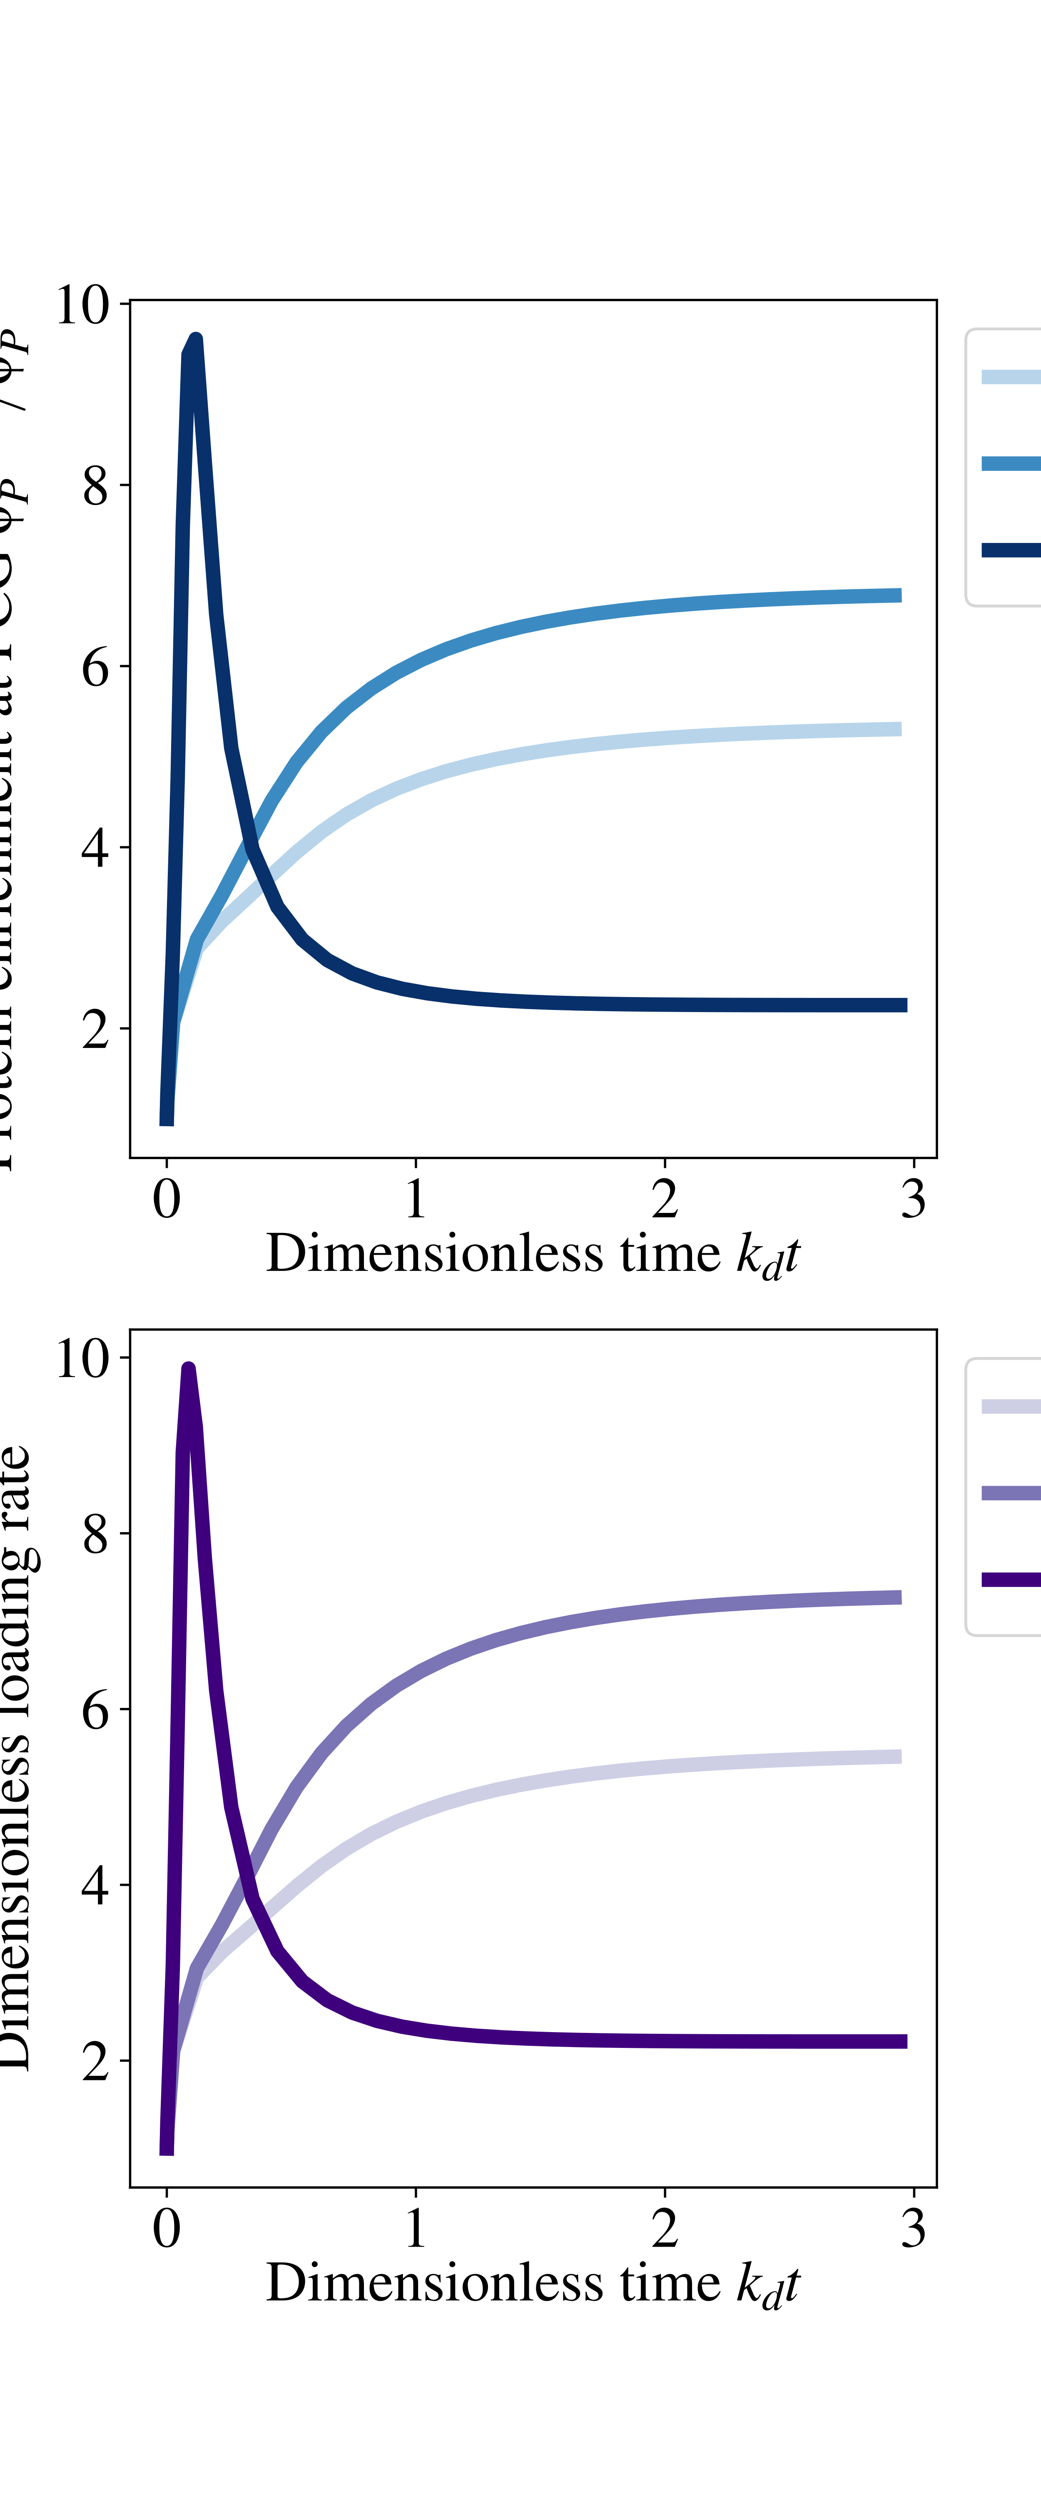 <?xml version="1.0" encoding="utf-8" standalone="no"?>
<!DOCTYPE svg PUBLIC "-//W3C//DTD SVG 1.1//EN"
  "http://www.w3.org/Graphics/SVG/1.1/DTD/svg11.dtd">
<!-- Created with matplotlib (http://matplotlib.org/) -->
<svg height="864pt" version="1.1" viewBox="0 0 360 864" width="360pt" xmlns="http://www.w3.org/2000/svg" xmlns:xlink="http://www.w3.org/1999/xlink">
 <defs>
  <style type="text/css">
*{stroke-linecap:butt;stroke-linejoin:round;}
  </style>
 </defs>
 <g id="figure_1">
  <g id="patch_1">
   <path d="M 0 864 
L 360 864 
L 360 0 
L 0 0 
z
" style="fill:#ffffff;"/>
  </g>
  <g id="axes_1">
   <g id="patch_2">
    <path d="M 45 400.189 
L 324 400.189 
L 324 103.68 
L 45 103.68 
z
" style="fill:#ffffff;"/>
   </g>
   <g id="matplotlib.axis_1">
    <g id="xtick_1">
     <g id="line2d_1">
      <defs>
       <path d="M 0 0 
L 0 3.5 
" id="m4886155d10" style="stroke:#000000;stroke-width:0.8;"/>
      </defs>
      <g>
       <use style="stroke:#000000;stroke-width:0.8;" x="57.682" xlink:href="#m4886155d10" y="400.189"/>
      </g>
     </g>
     <g id="text_1">
      <!-- $0$ -->
      <defs>
       <path d="M 25.406 68 
C 19.906 68 15.703 66.297 12 62.797 
C 6.203 57.203 2.406 45.688 2.406 34 
C 2.406 23.094 5.703 11.391 10.406 5.797 
C 14.094 1.391 19.203 -1 25 -1 
C 30.094 -1 34.406 0.688 38 4.188 
C 43.797 9.688 47.594 21.297 47.594 33.391 
C 47.594 53.891 38.5 68 25.406 68 
z
M 25.094 65.391 
C 33.5 65.391 38 54.094 38 33.188 
C 38 12.297 33.594 1.594 25 1.594 
C 16.406 1.594 12 12.297 12 33.094 
C 12 54.297 16.5 65.391 25.094 65.391 
z
" id="Nimbus_Roman_No9_L_Regular-48"/>
      </defs>
      <g transform="translate(52.7 420.698)scale(0.2 -0.2)">
       <use transform="scale(0.996)" xlink:href="#Nimbus_Roman_No9_L_Regular-48"/>
      </g>
     </g>
    </g>
    <g id="xtick_2">
     <g id="line2d_2">
      <g>
       <use style="stroke:#000000;stroke-width:0.8;" x="143.837" xlink:href="#m4886155d10" y="400.189"/>
      </g>
     </g>
     <g id="text_2">
      <!-- $1$ -->
      <defs>
       <path d="M 29.094 68 
L 11.094 59 
L 11.094 57.594 
C 12.297 58.094 13.406 58.484 13.797 58.688 
C 15.594 59.391 17.297 59.781 18.297 59.781 
C 20.406 59.781 21.297 58.297 21.297 55.078 
L 21.297 9.359 
C 21.297 6.031 20.5 3.719 18.906 2.797 
C 17.406 1.891 16 1.594 11.797 1.5 
L 11.797 0 
L 39.406 0 
L 39.406 1.5 
C 31.5 1.594 29.906 2.609 29.906 7.453 
L 29.906 67.797 
z
" id="Nimbus_Roman_No9_L_Regular-49"/>
      </defs>
      <g transform="translate(138.856 420.698)scale(0.2 -0.2)">
       <use transform="scale(0.996)" xlink:href="#Nimbus_Roman_No9_L_Regular-49"/>
      </g>
     </g>
    </g>
    <g id="xtick_3">
     <g id="line2d_3">
      <g>
       <use style="stroke:#000000;stroke-width:0.8;" x="229.992" xlink:href="#m4886155d10" y="400.189"/>
      </g>
     </g>
     <g id="text_3">
      <!-- $2$ -->
      <defs>
       <path d="M 47.5 13.734 
L 46.203 14.25 
C 42.5 8.5 41.203 7.594 36.703 7.594 
L 12.797 7.594 
L 29.594 25.328 
C 38.5 34.703 42.406 42.359 42.406 50.219 
C 42.406 60.281 34.297 68 23.906 68 
C 18.406 68 13.203 65.797 9.5 61.797 
C 6.297 58.375 4.797 55.156 3.094 48 
L 5.203 47.484 
C 9.203 57.359 12.797 60.594 19.703 60.594 
C 28.094 60.594 33.797 54.844 33.797 46.391 
C 33.797 38.531 29.203 29.156 20.797 20.188 
L 3 1.188 
L 3 0 
L 42 0 
z
" id="Nimbus_Roman_No9_L_Regular-50"/>
      </defs>
      <g transform="translate(225.011 420.698)scale(0.2 -0.2)">
       <use transform="scale(0.996)" xlink:href="#Nimbus_Roman_No9_L_Regular-50"/>
      </g>
     </g>
    </g>
    <g id="xtick_4">
     <g id="line2d_4">
      <g>
       <use style="stroke:#000000;stroke-width:0.8;" x="316.147" xlink:href="#m4886155d10" y="400.189"/>
      </g>
     </g>
     <g id="text_4">
      <!-- $3$ -->
      <defs>
       <path d="M 15.297 33.391 
C 21.203 33.391 23.5 33.188 25.906 32.297 
C 32.094 30.094 36 24.391 36 17.5 
C 36 9.094 30.297 2.594 22.906 2.594 
C 20.203 2.594 18.203 3.297 14.5 5.688 
C 11.5 7.5 9.797 8.188 8.094 8.188 
C 5.797 8.188 4.297 6.797 4.297 4.688 
C 4.297 1.188 8.594 -1 15.594 -1 
C 23.297 -1 31.203 1.594 35.906 5.688 
C 40.594 9.797 43.203 15.594 43.203 22.297 
C 43.203 27.391 41.594 32.094 38.703 35.188 
C 36.703 37.391 34.797 38.594 30.406 40.5 
C 37.297 45.188 39.797 48.891 39.797 54.297 
C 39.797 62.391 33.406 68 24.203 68 
C 19.203 68 14.797 66.297 11.203 63.094 
C 8.203 60.391 6.703 57.797 4.5 51.797 
L 6 51.391 
C 10.094 58.703 14.594 61.984 20.906 61.984 
C 27.406 61.984 31.906 57.594 31.906 51.297 
C 31.906 47.688 30.406 44.094 27.906 41.594 
C 24.906 38.594 22.094 37.094 15.297 34.688 
z
" id="Nimbus_Roman_No9_L_Regular-51"/>
      </defs>
      <g transform="translate(311.166 420.698)scale(0.2 -0.2)">
       <use transform="scale(0.996)" xlink:href="#Nimbus_Roman_No9_L_Regular-51"/>
      </g>
     </g>
    </g>
    <g id="text_5">
     <!-- Dimensionless time $k_dt$ -->
     <defs>
      <path d="M 10.406 10.891 
C 10.406 3.688 9.203 2.391 1.594 1.891 
L 1.594 0 
L 30 0 
C 41.594 0 52.094 3.297 58.297 8.875 
C 64.797 14.75 68.5 23.625 68.5 33.297 
C 68.5 42.266 65.5 50.031 60 55.516 
C 53.203 62.391 42.297 66 28.594 66 
L 1.594 66 
L 1.594 64.094 
C 9.5 63.391 10.406 62.484 10.406 55.094 
z
M 20.594 58.406 
C 20.594 61.5 21.703 62.297 25.797 62.297 
C 34.406 62.297 40.906 60.688 45.703 57.312 
C 53.5 51.922 57.594 43.359 57.594 32.594 
C 57.594 20.828 53.5 12.469 45.406 7.781 
C 40.297 4.891 34.5 3.688 25.797 3.688 
C 21.797 3.688 20.594 4.594 20.594 7.781 
z
" id="Nimbus_Roman_No9_L_Regular-68"/>
      <path d="M 17.5 46 
L 2 40.5 
L 2 39 
L 2.797 39.094 
C 4 39.297 5.297 39.391 6.203 39.391 
C 8.594 39.391 9.5 37.797 9.5 33.391 
L 9.5 10.188 
C 9.5 3 8.5 1.891 1.594 1.5 
L 1.594 0 
L 25.297 0 
L 25.297 1.5 
C 18.703 2 17.906 3 17.906 10.188 
L 17.906 45.688 
z
M 12.797 68 
C 10.094 68 7.797 65.688 7.797 62.891 
C 7.797 60.094 10 57.797 12.797 57.797 
C 15.703 57.797 18 59.984 18 62.891 
C 18 65.688 15.703 68 12.797 68 
z
" id="Nimbus_Roman_No9_L_Regular-105"/>
      <path d="M 1.906 39.797 
C 3.203 40.094 4 40.188 5.094 40.188 
C 7.703 40.188 8.594 38.594 8.594 33.797 
L 8.594 8.5 
C 8.594 3.094 7.203 1.594 1.594 1.5 
L 1.594 0 
L 23.797 0 
L 23.797 1.5 
C 18.5 1.688 17 2.797 17 6.688 
L 17 34.891 
C 17 35.094 17.797 36.094 18.5 36.797 
C 21 39.094 25.297 40.797 28.797 40.797 
C 33.203 40.797 35.406 37.297 35.406 30.297 
L 35.406 8.594 
C 35.406 3 34.297 1.891 28.594 1.5 
L 28.594 0 
L 51 0 
L 51 1.5 
C 45.297 1.594 43.797 3.297 43.797 9.5 
L 43.797 34.688 
C 46.797 39 50.094 40.797 54.703 40.797 
C 60.406 40.797 62.203 38.094 62.203 29.797 
L 62.203 8.688 
C 62.203 3 61.406 2.188 55.594 1.5 
L 55.594 0 
L 77.5 0 
L 77.5 1.5 
L 74.906 1.688 
C 71.906 1.891 70.594 3.688 70.594 7.594 
L 70.594 28.188 
C 70.594 40 66.703 46 59 46 
C 53.203 46 48.094 43.391 42.703 37.594 
C 40.906 43.297 37.5 46 32.094 46 
C 27.703 46 24.906 44.594 16.594 38.297 
L 16.594 45.797 
L 15.906 46 
C 10.797 44.094 7.406 42.984 1.906 41.484 
z
" id="Nimbus_Roman_No9_L_Regular-109"/>
      <path d="M 40.797 16.438 
C 36 8.812 31.703 5.891 25.297 5.891 
C 19.594 5.891 15.297 8.812 12.406 14.531 
C 10.594 18.344 9.906 21.656 9.703 27.797 
L 40.5 27.797 
C 39.703 34.266 38.703 37.141 36.203 40.312 
C 33.203 43.891 28.594 46 23.406 46 
C 18.406 46 13.703 44.188 9.906 40.812 
C 5.203 36.734 2.5 29.688 2.5 21.469 
C 2.5 7.594 9.703 -1 21.203 -1 
C 30.703 -1 38.203 4.891 42.406 15.734 
z
M 9.906 31 
C 11 38.719 14.406 42.391 20.5 42.391 
C 26.594 42.391 29 39.609 30.297 31 
z
" id="Nimbus_Roman_No9_L_Regular-101"/>
      <path d="M 1.594 39.797 
C 2.203 40.094 3.203 40.188 4.297 40.188 
C 7.094 40.188 8 38.688 8 33.797 
L 8 9 
C 8 3.297 6.906 1.891 1.797 1.5 
L 1.797 0 
L 23 0 
L 23 1.5 
C 17.906 1.891 16.406 3.094 16.406 6.688 
L 16.406 34.797 
C 21.203 39.297 23.406 40.484 26.703 40.484 
C 31.594 40.484 34 37.391 34 30.797 
L 34 9.891 
C 34 3.594 32.703 1.891 27.703 1.5 
L 27.703 0 
L 48.5 0 
L 48.5 1.5 
C 43.594 2 42.406 3.188 42.406 8.094 
L 42.406 31 
C 42.406 40.391 38 46 30.594 46 
C 26 46 22.906 44.297 16.094 37.891 
L 16.094 45.797 
L 15.406 46 
C 10.5 44.188 7.094 43.094 1.594 41.484 
z
" id="Nimbus_Roman_No9_L_Regular-110"/>
      <path d="M 31.5 31.391 
L 31.094 45 
L 30 45 
L 29.797 44.797 
C 28.906 44.094 28.797 43.984 28.406 43.984 
C 27.797 43.984 26.797 44.188 25.703 44.688 
C 23.5 45.594 21.297 46 18.703 46 
C 10.797 46 5.094 40.891 5.094 33.672 
C 5.094 28.062 8.297 24.047 16.797 19.234 
L 22.594 15.922 
C 26.094 13.922 27.797 11.516 27.797 8.406 
C 27.797 4 24.594 1.188 19.5 1.188 
C 16.094 1.188 13 2.5 11.094 4.703 
C 9 7.203 8.094 9.516 6.797 15.219 
L 5.203 15.219 
L 5.203 -0.406 
L 6.5 -0.406 
C 7.203 0.594 7.594 0.797 8.797 0.797 
C 9.703 0.797 11.094 0.594 13.406 0 
C 16.203 -0.609 18.906 -1 20.703 -1 
C 28.406 -1 34.797 4.797 34.797 11.812 
C 34.797 16.828 32.406 20.141 26.406 23.75 
L 15.594 30.156 
C 12.797 31.766 11.297 34.266 11.297 36.969 
C 11.297 40.984 14.406 43.797 19 43.797 
C 24.703 43.797 27.703 40.391 30 31.469 
z
" id="Nimbus_Roman_No9_L_Regular-115"/>
      <path d="M 25 46 
C 12 46 2.906 36.391 2.906 22.594 
C 2.906 9.094 12.203 -1 24.797 -1 
C 37.406 -1 47 9.594 47 23.391 
C 47 36.5 37.797 46 25 46 
z
M 23.703 43.188 
C 32.094 43.188 38 33.594 38 19.891 
C 38 8.594 33.5 1.797 26 1.797 
C 22.094 1.797 18.406 4.188 16.297 8.188 
C 13.5 13.391 11.906 20.391 11.906 27.5 
C 11.906 37 16.594 43.188 23.703 43.188 
z
" id="Nimbus_Roman_No9_L_Regular-111"/>
      <path d="M 1.906 62.297 
L 2.5 62.297 
C 3.594 62.391 4.797 62.5 5.594 62.5 
C 8.797 62.5 9.797 61.094 9.797 56.391 
L 9.797 8.688 
C 9.797 3.297 8.406 2 2.094 1.5 
L 2.094 0 
L 25.703 0 
L 25.703 1.5 
C 19.406 1.891 18.203 2.891 18.203 8.391 
L 18.203 68.094 
L 17.797 68.297 
C 12.594 66.594 8.797 65.594 1.906 63.891 
z
" id="Nimbus_Roman_No9_L_Regular-108"/>
      <path d="M 25.5 45 
L 15.406 45 
L 15.406 56.594 
C 15.406 57.594 15.297 57.891 14.703 57.891 
C 14 57 13.406 56.094 12.703 55.094 
C 8.906 49.594 4.594 44.797 3 44.391 
C 1.906 43.688 1.297 42.984 1.297 42.484 
C 1.297 42.188 1.406 41.984 1.703 41.797 
L 7 41.797 
L 7 11.688 
C 7 3.297 10 -1 15.906 -1 
C 20.797 -1 24.594 1.391 27.906 6.594 
L 26.594 7.688 
C 24.5 5.188 22.797 4.188 20.594 4.188 
C 16.906 4.188 15.406 6.891 15.406 13.188 
L 15.406 41.797 
L 25.5 41.797 
z
" id="Nimbus_Roman_No9_L_Regular-116"/>
      <path d="M 41.406 11 
L 39.906 8.391 
C 38.094 5.297 36.906 4.188 35.406 4.188 
C 33.297 4.188 31.203 7.5 27.297 17.094 
C 26.797 18.391 25.297 22 23.594 25.891 
C 38.297 39 41.406 41 46.094 41.297 
L 46.094 42.891 
L 27.797 42.891 
L 27.797 41.297 
L 29.406 41.297 
C 31.906 41.297 33.297 40.594 33.297 39.5 
C 33.297 37.5 28.297 32.594 19 25.5 
C 17.594 24.391 16.406 23.391 14.703 22.188 
L 26.703 67.891 
L 26.203 68.391 
C 20.297 67.094 16.5 66.391 10.594 65.703 
L 10.594 64.094 
C 15.406 64.203 17.297 63.5 17.406 61.594 
C 17.203 59.891 16.5 57.203 15.203 52.594 
C 14.797 51.203 14.5 50.094 14.297 49.297 
L 14.094 48.391 
L 1.406 0.094 
L 8.906 0.094 
L 13.703 18.094 
L 17.906 21.297 
C 19.5 16.891 22.094 10.797 23.906 7.188 
C 27.094 0.891 28.906 -1 31.797 -1 
C 35.797 -1 38.406 1.5 42.906 9.891 
z
" id="Nimbus_Roman_No9_L_Regular_Italic-107"/>
      <path d="M 46.297 11.156 
C 40.906 4.984 39.797 4.094 38.094 4.094 
C 37.094 4.094 36.297 4.984 36.297 6.078 
C 36.297 7.469 39.5 19.609 42.797 30.547 
C 45.5 39.703 47.594 47.688 52.703 67.688 
L 52.203 68.188 
C 46.906 67.094 43.297 66.5 36.906 65.891 
L 36.906 64.188 
C 42.406 64 43.094 63.688 43.094 61.594 
C 43.094 60.297 43 59.688 41.594 54.594 
L 37.203 38.203 
C 36.406 42.391 34.594 44 30.703 44 
C 17.703 44 1.5 25.281 1.5 10.359 
C 1.5 3.297 5.5 -1 12 -1 
C 18.797 -1 23.203 2.188 30 12.141 
C 28.906 7.078 28.703 5.578 28.703 3.297 
C 28.703 0.797 30.406 -1 32.906 -1 
C 37.094 -1 42.297 3.094 47.5 10.391 
z
M 31.094 41.891 
C 34.094 41.688 35.594 39.797 35.594 36.188 
C 35.594 21 25.203 3.797 16 3.797 
C 12.594 3.797 10.203 6.5 10.203 10.391 
C 10.203 18.688 15.203 30.297 21.797 37.297 
C 24.594 40.188 28.297 42.094 31.094 41.891 
z
" id="Nimbus_Roman_No9_L_Regular_Italic-100"/>
      <path d="M 29.594 43 
L 21.594 43 
L 24.406 53.297 
C 24.5 53.5 24.5 53.688 24.5 53.797 
C 24.5 54.5 24.203 54.797 23.703 54.797 
C 23.094 54.797 22.797 54.688 22.203 53.891 
C 18.297 48.797 12.094 43.797 8.906 42.891 
C 6.406 42.094 5.703 41.484 5.703 40.391 
C 5.703 40.297 5.703 40.094 5.797 39.797 
L 13.203 39.797 
L 6 12.219 
C 5.797 11.312 5.703 11.016 5.406 10.109 
C 4.5 7.094 3.703 3.594 3.703 2.797 
C 3.703 0.594 5.797 -1 8.5 -1 
C 13.094 -1 16.406 1.797 22.703 11.109 
L 21.406 11.812 
C 16.5 5.5 14.906 3.891 13.297 3.891 
C 12.406 3.891 11.797 4.688 11.797 5.891 
C 11.797 6 11.797 6.094 11.906 6.406 
L 20.703 39.797 
L 29.094 39.797 
z
" id="Nimbus_Roman_No9_L_Regular_Italic-116"/>
     </defs>
     <g transform="translate(91.874 442.521)scale(0.2 -0.2)">
      <use transform="translate(0 16.488)scale(0.996)" xlink:href="#Nimbus_Roman_No9_L_Regular-68"/>
      <use transform="translate(71.93 16.488)scale(0.996)" xlink:href="#Nimbus_Roman_No9_L_Regular-105"/>
      <use transform="translate(99.625 16.488)scale(0.996)" xlink:href="#Nimbus_Roman_No9_L_Regular-109"/>
      <use transform="translate(177.134 16.488)scale(0.996)" xlink:href="#Nimbus_Roman_No9_L_Regular-101"/>
      <use transform="translate(221.367 16.488)scale(0.996)" xlink:href="#Nimbus_Roman_No9_L_Regular-110"/>
      <use transform="translate(271.18 16.488)scale(0.996)" xlink:href="#Nimbus_Roman_No9_L_Regular-115"/>
      <use transform="translate(309.934 16.488)scale(0.996)" xlink:href="#Nimbus_Roman_No9_L_Regular-105"/>
      <use transform="translate(337.629 16.488)scale(0.996)" xlink:href="#Nimbus_Roman_No9_L_Regular-111"/>
      <use transform="translate(387.442 16.488)scale(0.996)" xlink:href="#Nimbus_Roman_No9_L_Regular-110"/>
      <use transform="translate(437.256 16.488)scale(0.996)" xlink:href="#Nimbus_Roman_No9_L_Regular-108"/>
      <use transform="translate(464.951 16.488)scale(0.996)" xlink:href="#Nimbus_Roman_No9_L_Regular-101"/>
      <use transform="translate(509.184 16.488)scale(0.996)" xlink:href="#Nimbus_Roman_No9_L_Regular-115"/>
      <use transform="translate(547.938 16.488)scale(0.996)" xlink:href="#Nimbus_Roman_No9_L_Regular-115"/>
      <use transform="translate(611.598 16.488)scale(0.996)" xlink:href="#Nimbus_Roman_No9_L_Regular-116"/>
      <use transform="translate(639.293 16.488)scale(0.996)" xlink:href="#Nimbus_Roman_No9_L_Regular-105"/>
      <use transform="translate(666.989 16.488)scale(0.996)" xlink:href="#Nimbus_Roman_No9_L_Regular-109"/>
      <use transform="translate(744.497 16.488)scale(0.996)" xlink:href="#Nimbus_Roman_No9_L_Regular-101"/>
      <use transform="translate(813.637 16.488)scale(0.996)" xlink:href="#Nimbus_Roman_No9_L_Regular_Italic-107"/>
      <use transform="translate(857.871 0)scale(0.737)" xlink:href="#Nimbus_Roman_No9_L_Regular_Italic-100"/>
      <use transform="translate(896.573 16.488)scale(0.996)" xlink:href="#Nimbus_Roman_No9_L_Regular_Italic-116"/>
     </g>
    </g>
   </g>
   <g id="matplotlib.axis_2">
    <g id="ytick_1">
     <g id="line2d_5">
      <defs>
       <path d="M 0 0 
L -3.5 0 
" id="m89609e1db1" style="stroke:#000000;stroke-width:0.8;"/>
      </defs>
      <g>
       <use style="stroke:#000000;stroke-width:0.8;" x="45" xlink:href="#m89609e1db1" y="355.413"/>
      </g>
     </g>
     <g id="text_6">
      <!-- $2$ -->
      <g transform="translate(28.037 362.168)scale(0.2 -0.2)">
       <use transform="scale(0.996)" xlink:href="#Nimbus_Roman_No9_L_Regular-50"/>
      </g>
     </g>
    </g>
    <g id="ytick_2">
     <g id="line2d_6">
      <g>
       <use style="stroke:#000000;stroke-width:0.8;" x="45" xlink:href="#m89609e1db1" y="292.806"/>
      </g>
     </g>
     <g id="text_7">
      <!-- $4$ -->
      <defs>
       <path d="M 47.203 23.391 
L 37 23.391 
L 37 68 
L 32.594 68 
L 1.203 23.391 
L 1.203 17 
L 29.297 17 
L 29.297 0 
L 37 0 
L 37 17 
L 47.203 17 
z
M 29.203 23.391 
L 5.203 23.391 
L 29.203 57.766 
z
" id="Nimbus_Roman_No9_L_Regular-52"/>
      </defs>
      <g transform="translate(28.037 299.561)scale(0.2 -0.2)">
       <use transform="scale(0.996)" xlink:href="#Nimbus_Roman_No9_L_Regular-52"/>
      </g>
     </g>
    </g>
    <g id="ytick_3">
     <g id="line2d_7">
      <g>
       <use style="stroke:#000000;stroke-width:0.8;" x="45" xlink:href="#m89609e1db1" y="230.199"/>
      </g>
     </g>
     <g id="text_8">
      <!-- $6$ -->
      <defs>
       <path d="M 44.594 68.594 
C 33.203 67.594 27.406 65.688 20.094 60.594 
C 9.297 52.891 3.406 41.484 3.406 28.141 
C 3.406 19.5 6.094 10.75 10.406 5.766 
C 14.203 1.391 19.594 -1 25.797 -1 
C 38.203 -1 46.797 8.453 46.797 22.188 
C 46.797 34.906 39.5 43 28 43 
C 23.594 43 21.5 42.297 15.203 38.484 
C 17.906 53.594 29.094 64.391 44.797 67 
z
M 24.203 38.391 
C 32.797 38.391 37.797 31.234 37.797 18.797 
C 37.797 7.859 33.906 1.797 26.906 1.797 
C 18.094 1.797 12.703 11.141 12.703 26.562 
C 12.703 31.625 13.5 34.422 15.5 35.906 
C 17.594 37.5 20.703 38.391 24.203 38.391 
z
" id="Nimbus_Roman_No9_L_Regular-54"/>
      </defs>
      <g transform="translate(28.037 236.953)scale(0.2 -0.2)">
       <use transform="scale(0.996)" xlink:href="#Nimbus_Roman_No9_L_Regular-54"/>
      </g>
     </g>
    </g>
    <g id="ytick_4">
     <g id="line2d_8">
      <g>
       <use style="stroke:#000000;stroke-width:0.8;" x="45" xlink:href="#m89609e1db1" y="167.591"/>
      </g>
     </g>
     <g id="text_9">
      <!-- $8$ -->
      <defs>
       <path d="M 29 37.5 
C 38.906 42.797 42.406 47 42.406 53.797 
C 42.406 62 35.203 68 25.203 68 
C 14.297 68 6.203 61.297 6.203 52.203 
C 6.203 45.688 8.094 42.797 18.594 33.594 
C 7.797 25.391 5.594 22.297 5.594 15.5 
C 5.594 5.797 13.5 -1 24.797 -1 
C 36.797 -1 44.5 5.594 44.5 15.891 
C 44.5 23.594 41.094 28.5 29 37.5 
z
M 27.203 27.188 
C 34.5 22 36.906 18.391 36.906 12.797 
C 36.906 6.297 32.406 1.797 25.906 1.797 
C 18.297 1.797 13.203 7.594 13.203 16.297 
C 13.203 22.688 15.406 26.891 21.203 31.594 
z
M 26.094 39.297 
C 17.203 45.094 13.594 49.688 13.594 55.297 
C 13.594 61.094 18.094 65.188 24.406 65.188 
C 31.203 65.188 35.5 60.797 35.5 53.891 
C 35.5 48.188 32.703 43.688 27 39.891 
C 26.5 39.594 26.5 39.594 26.094 39.297 
z
" id="Nimbus_Roman_No9_L_Regular-56"/>
      </defs>
      <g transform="translate(28.037 174.346)scale(0.2 -0.2)">
       <use transform="scale(0.996)" xlink:href="#Nimbus_Roman_No9_L_Regular-56"/>
      </g>
     </g>
    </g>
    <g id="ytick_5">
     <g id="line2d_9">
      <g>
       <use style="stroke:#000000;stroke-width:0.8;" x="45" xlink:href="#m89609e1db1" y="104.984"/>
      </g>
     </g>
     <g id="text_10">
      <!-- $10$ -->
      <g transform="translate(18.075 111.738)scale(0.2 -0.2)">
       <use transform="scale(0.996)" xlink:href="#Nimbus_Roman_No9_L_Regular-49"/>
       <use transform="translate(49.813 0)scale(0.996)" xlink:href="#Nimbus_Roman_No9_L_Regular-48"/>
      </g>
     </g>
    </g>
    <g id="text_11">
     <!-- Protein enrichment at PCG $\phi^{PCG}_P/\phi^{avg}_P$ -->
     <defs>
      <path d="M 20.203 29.297 
C 22.797 29.094 24.5 28.984 27.094 28.984 
C 34.906 28.984 40.297 29.984 44.594 32.391 
C 50.594 35.562 54.203 41.578 54.203 48.078 
C 54.203 52.234 52.797 55.984 50.094 58.844 
C 46.094 63.188 37.406 66 28 66 
L 1.594 66 
L 1.594 64.094 
C 9 63.297 10 62.297 10 55.125 
L 10 11.953 
C 10 3.594 9.203 2.594 1.594 1.891 
L 1.594 0 
L 29.594 0 
L 29.594 1.891 
C 21.703 2.188 20.203 3.594 20.203 10.859 
z
M 20.203 58.938 
C 20.203 61.594 20.906 62.297 23.594 62.297 
C 37.094 62.297 43.297 57.656 43.297 47.5 
C 43.297 37.922 37.406 33 25.906 33 
C 23.906 33 22.5 33.094 20.203 33.281 
z
" id="Nimbus_Roman_No9_L_Regular-80"/>
      <path d="M 0.703 39 
C 2.094 39.297 3 39.391 4.203 39.391 
C 6.703 39.391 7.594 37.797 7.594 33.391 
L 7.594 8.391 
C 7.594 3.391 6.906 2.688 0.5 1.5 
L 0.5 0 
L 24.5 0 
L 24.5 1.5 
C 17.703 1.797 16 3.297 16 9 
L 16 31.5 
C 16 34.688 20.297 39.688 23 39.688 
C 23.594 39.688 24.5 39.188 25.594 38.188 
C 27.203 36.797 28.297 36.188 29.594 36.188 
C 32 36.188 33.5 37.891 33.5 40.688 
C 33.5 43.984 31.406 46 28 46 
C 23.797 46 20.906 43.688 16 36.594 
L 16 45.797 
L 15.5 46 
C 10.203 43.797 6.594 42.5 0.703 40.594 
z
" id="Nimbus_Roman_No9_L_Regular-114"/>
      <path d="M 39.797 15.594 
C 35 8.594 31.406 6.188 25.703 6.188 
C 16.594 6.188 10.203 14.188 10.203 25.688 
C 10.203 35.984 15.703 43.094 23.797 43.094 
C 27.406 43.094 28.703 41.984 29.703 38.297 
L 30.297 36.094 
C 31.094 33.297 32.906 31.484 35 31.484 
C 37.594 31.484 39.797 33.391 39.797 35.688 
C 39.797 41.297 32.797 46 24.406 46 
C 19.5 46 14.406 43.984 10.297 40.391 
C 5.297 35.984 2.5 29.188 2.5 21.297 
C 2.5 8.297 10.406 -1 21.5 -1 
C 26 -1 30 0.594 33.594 3.688 
C 36.297 6.094 38.203 8.797 41.203 14.688 
z
" id="Nimbus_Roman_No9_L_Regular-99"/>
      <path d="M 15.703 34.297 
C 19.906 38.891 22.906 40.594 26.797 40.594 
C 31.797 40.594 34.297 37 34.297 30 
L 34.297 10.188 
C 34.297 3.391 33.297 2.094 27.5 1.5 
L 27.5 0 
L 48.703 0 
L 48.703 1.5 
C 43.297 2.5 42.703 3.297 42.703 10.188 
L 42.703 30.094 
C 42.703 40.594 38.5 46 30.406 46 
C 24.5 46 20.297 43.594 15.703 37.594 
L 15.703 68 
L 15.203 68.297 
C 11.797 67.094 9.297 66.297 3.703 64.688 
L 1 63.891 
L 1 62.297 
C 1.406 62.391 1.703 62.391 2.203 62.391 
C 6.5 62.391 7.297 61.594 7.297 57.297 
L 7.297 10.188 
C 7.297 3.188 6.703 2.297 0.906 1.5 
L 0.906 0 
L 22.5 0 
L 22.5 1.5 
C 16.703 2.094 15.703 3.297 15.703 10.188 
z
" id="Nimbus_Roman_No9_L_Regular-104"/>
      <path d="M 44.203 6.594 
C 42.5 5.188 41.297 4.688 39.797 4.688 
C 37.5 4.688 36.797 6.094 36.797 10.5 
L 36.797 30 
C 36.797 35.188 36.297 38.094 34.797 40.5 
C 32.594 44.094 28.297 46 22.406 46 
C 13 46 5.594 41.094 5.594 34.797 
C 5.594 32.5 7.594 30.5 9.906 30.5 
C 12.297 30.5 14.406 32.5 14.406 34.688 
C 14.406 35.094 14.297 35.594 14.203 36.297 
C 14 37.188 13.906 38 13.906 38.688 
C 13.906 41.391 17.094 43.594 21.094 43.594 
C 26 43.594 28.703 40.688 28.703 35.297 
L 28.703 29.188 
C 13.297 23 11.594 22.188 7.297 18.391 
C 5.094 16.391 3.703 13 3.703 9.688 
C 3.703 3.391 8.094 -1 14.203 -1 
C 18.594 -1 22.703 1.094 28.797 6.297 
C 29.297 1.094 31.094 -1 35.203 -1 
C 38.594 -1 40.703 0.188 44.203 4 
z
M 28.703 12.297 
C 28.703 9.188 28.203 8.297 26.094 7.094 
C 23.703 5.688 20.906 4.797 18.797 4.797 
C 15.297 4.797 12.5 8.188 12.5 12.5 
L 12.5 12.891 
C 12.5 18.797 16.594 22.391 28.703 26.797 
z
" id="Nimbus_Roman_No9_L_Regular-97"/>
      <path d="M 62 45.391 
L 61.094 68 
L 59 68 
C 58.406 65.891 56.797 64.688 54.797 64.688 
C 53.906 64.688 52.406 64.984 50.906 65.594 
C 46 67.188 41 68 36.297 68 
C 28.094 68 19.797 64.891 13.594 59.391 
C 6.594 53.203 2.797 43.891 2.797 32.891 
C 2.797 23.594 5.797 15 10.906 9.297 
C 16.906 2.797 26.094 -1 36 -1 
C 47.297 -1 57.203 3.594 63.297 11.688 
L 61.5 13.5 
C 54.094 6.391 47.5 3.391 39.203 3.391 
C 32.906 3.391 27.297 5.391 23 9.188 
C 17.5 14.094 14.406 23.094 14.406 34.188 
C 14.406 52.297 23.703 63.984 38.203 63.984 
C 43.906 63.984 49.094 61.891 53.094 57.891 
C 56.297 54.703 57.797 51.891 59.703 45.391 
z
" id="Nimbus_Roman_No9_L_Regular-67"/>
      <path d="M 70.906 35.797 
L 45.406 35.797 
L 45.406 34 
C 49.703 33.688 50.906 33.391 52.094 32.594 
C 53.594 31.688 54.203 29.391 54.203 25.094 
L 54.203 8.891 
C 54.203 5.688 48.094 3 40.906 3 
C 24.594 3 14.594 14.391 14.594 33 
C 14.594 42.391 17.406 51.5 21.797 56.391 
C 26.203 61.297 32.406 63.984 39.203 63.984 
C 44.797 63.984 49.703 62.094 53.594 58.5 
C 56.594 55.703 58.203 53 60.703 46.891 
L 63 46.891 
L 62.203 68 
L 60 68 
C 59.406 66.094 57.594 64.688 55.5 64.688 
C 54.5 64.688 52.906 64.984 51.094 65.688 
C 46.594 67.188 42 68 37.5 68 
C 17.5 68 3.203 53.297 3.203 32.891 
C 3.203 23.094 5.906 15.594 11.5 9.688 
C 18.203 2.797 27.797 -1 38.797 -1 
C 47.406 -1 59.906 2.5 63.906 6 
L 63.906 26.297 
C 63.906 32.188 65.094 33.5 70.906 34 
z
" id="Nimbus_Roman_No9_L_Regular-71"/>
      <path d="M 27.906 -0.469 
C 40.203 1.234 49 12.469 49 26.594 
C 49 40.328 40.594 50.25 27.906 51.156 
L 27.906 59.172 
C 27.906 62.891 28 64.797 28.203 67.094 
L 23.5 69 
C 23.703 66.594 23.797 64.094 23.797 60.078 
L 23.797 51.156 
C 11.797 49.75 2.703 38.328 2.703 24.5 
C 2.703 10.562 11.297 0.344 23.797 -0.656 
L 23.797 -10.781 
C 23.797 -15.297 23.703 -18.109 23.5 -20.906 
L 28.203 -22.016 
C 28 -18.703 28 -18.406 27.906 -14 
L 27.906 -11.281 
z
M 23.797 3.547 
C 21 4.656 19 6.25 17.5 8.562 
C 14.297 13.469 12.406 21.094 12.406 29 
C 12.406 40.328 16.703 47.344 23.797 47.656 
z
M 27.906 46.953 
C 35 44.344 39.297 34.828 39.297 22.094 
C 39.297 10.266 35.203 3.453 27.906 3.047 
z
" id="Standard_Symbols_L-102"/>
      <path d="M 14.594 63.391 
C 20.297 62.688 21.703 61.797 21.703 59.203 
C 21.703 57.812 21.297 55.719 20 51.234 
L 8.203 8.938 
C 6.406 2.984 5.703 2.391 0 1.594 
L 0 0 
L 24.5 0 
L 24.5 1.594 
C 18.203 2.484 17.703 2.781 17.703 6.156 
C 17.703 7.359 17.906 8.344 18.906 11.922 
L 24.203 31.094 
C 26.703 30.484 29.297 30.297 33.406 30.297 
C 41.594 30.297 48.297 31.984 52.594 35.094 
C 57.594 38.781 60.5 44.25 60.5 50.141 
C 60.5 59.703 53 65 39.406 65 
L 14.594 65 
z
M 32.203 59.203 
C 32.797 61.297 34 61.984 36.797 61.984 
C 40.703 61.984 44.5 61 46.5 59.594 
C 49.094 57.812 50.203 54.812 50.203 50.141 
C 50.203 43.656 47.906 39.078 43.5 36.484 
C 40.406 34.797 36.5 34 30.297 34 
C 28.594 34 27.797 34.094 25.094 34.484 
z
" id="Nimbus_Roman_No9_L_Regular_Italic-80"/>
      <path d="M 65.203 46.734 
L 68.906 66.797 
L 66.797 66.797 
C 66 65.188 65 64.594 63 64.594 
C 62.203 64.594 61 64.797 58.906 65.297 
C 54.406 66.391 50.406 67 47.203 67 
C 25.906 67 6.594 46.734 6.594 24.312 
C 6.594 8.859 17.406 -2 32.703 -2 
C 43 -2 51 2.391 60 13 
L 58.297 14.406 
C 49.297 5.516 43.5 2.5 35.297 2.5 
C 24.203 2.5 17.797 10.172 17.797 23.203 
C 17.797 35.219 22.594 47.438 30.406 55.625 
C 35.203 60.562 41.5 63.391 48.094 63.391 
C 57.297 63.391 62.406 57.938 63.406 47.031 
z
" id="Nimbus_Roman_No9_L_Regular_Italic-67"/>
      <path d="M 70.797 66.594 
L 69.297 67 
C 67.594 64.594 65.906 63.594 63.297 63.594 
C 62.297 63.594 61.094 63.891 58.906 64.594 
C 53.906 66.188 49.594 67 45.5 67 
C 24.406 67 5.203 46.828 5.203 24.609 
C 5.203 17.75 8.094 10.688 12.797 5.828 
C 17.906 0.688 25.203 -2 33.906 -2 
C 42.703 -2 49.906 -0.109 57.594 4.219 
L 62.5 23.094 
C 64.094 28.75 65.703 29.969 72.203 30.375 
L 72.203 31.984 
L 45.594 31.984 
L 45.594 30.375 
C 46.797 30.266 48.094 30.062 48.5 30.062 
C 51.797 29.766 53.406 28.75 53.406 26.938 
C 53.406 24.719 52.797 21.891 50.594 14.422 
C 48.406 7.141 48.094 6.344 46.906 5.125 
C 44.703 2.906 40.906 1.688 36.406 1.688 
C 23.5 1.688 16.203 9.172 16.203 22.391 
C 16.203 34.812 21.094 47.641 29 56.125 
C 33.5 60.875 39.703 63.594 46.297 63.594 
C 52.797 63.594 58.297 60.875 61.297 56.219 
C 62.906 53.594 63.594 51.484 64.094 47.031 
L 65.906 46.734 
z
" id="Nimbus_Roman_No9_L_Regular_Italic-71"/>
      <path d="M 43.906 71.203 
C 44.406 72.5 44.406 72.891 44.406 73 
C 44.406 74.094 43.5 75 42.406 75 
C 41.703 75 41 74.688 40.703 74.094 
L 6 -21.203 
C 5.5 -22.5 5.5 -22.906 5.5 -23 
C 5.5 -24.109 6.406 -25 7.5 -25 
C 8.797 -25 9.094 -24.312 9.703 -22.609 
z
" id="CMMI10-61"/>
      <path d="M 46.406 11.047 
C 44.906 9.562 44.297 9.062 43.594 8.266 
C 40.594 5.188 39.297 4.188 38.406 4.188 
C 37.594 4.188 37 4.781 37 5.484 
C 37 7.469 41.203 24.484 45.906 41.594 
C 46.203 42.594 46.297 42.797 46.5 43.688 
L 45.797 44 
L 39.703 43.297 
L 39.406 42.984 
L 38.297 38.203 
C 37.5 41.891 34.594 44 30.297 44 
C 17.094 44 1.703 25.781 1.703 10.062 
C 1.703 3.094 5.5 -1 11.906 -1 
C 18.906 -1 23.203 2.297 32 14.641 
C 30 6.875 29.703 5.578 29.703 3.188 
C 29.703 0.188 30.906 -1 33.703 -1 
C 37.703 -1 40.203 0.891 47.594 10 
z
M 30.906 42 
C 34.297 41.797 36.5 39.391 36.5 35.891 
C 36.5 27.5 31.5 15.688 24.594 8.297 
C 22.203 5.594 18.797 3.891 15.906 3.891 
C 12.406 3.891 10.094 6.797 10.094 11.391 
C 10.094 16.797 13.906 27.094 18.203 33.297 
C 22.203 39.094 26.906 42.297 30.906 42 
z
" id="Nimbus_Roman_No9_L_Regular_Italic-97"/>
      <path d="M 2.094 40.188 
C 3.203 40.281 4 40.281 5.094 40.281 
C 9 40.281 10 38.578 11.406 29.359 
C 12.406 22.438 13.594 7.312 13.594 1.5 
C 13.594 -1.312 13.797 -2 14.5 -2 
C 17 -2 26.297 8.609 36.5 22.844 
C 40 27.859 42.594 34.375 42.594 38.078 
C 42.594 41.297 40 44 37 44 
C 34.797 44 33.297 42.688 33.297 40.594 
C 33.297 38.984 33.906 37.781 35.703 36.172 
C 37 34.969 37.5 34.172 37.5 33.172 
C 37.5 28.562 30.906 17.438 23.797 10.016 
L 20.703 6.812 
C 20 20.938 19.406 26.156 18.094 33.578 
C 16.094 43.797 16.094 44 15.203 44 
C 14.703 44 14 43.891 13.203 43.594 
C 11.406 43.094 5.906 42.094 2.094 41.484 
z
" id="Nimbus_Roman_No9_L_Regular_Italic-118"/>
      <path d="M 47.203 40 
L 41.094 40 
C 40.797 40 40.297 40.25 39.5 41.016 
C 36.797 42.984 33.5 44 29.703 44 
C 18.594 44 9.594 35.891 9.594 26.688 
C 9.594 21.594 11.797 18.656 17.5 16.094 
C 11.594 12.062 9.797 10.047 9.797 7.625 
C 9.797 6.312 10.594 5.109 12.5 3.688 
C 2.594 -2.859 0.797 -4.891 0.797 -9.531 
C 0.797 -16.484 7.406 -21 17.5 -21 
C 30.094 -21 38.5 -15.078 38.5 -6.297 
C 38.5 0.062 33.703 4.5 24.203 7.016 
C 19.797 8.125 17.203 9.75 17.203 11.266 
C 17.203 12.766 19.5 15.391 20.797 15.391 
C 21 15.391 21.203 15.391 21.5 15.297 
C 22.297 15.094 23.703 15 24.594 15 
C 33.703 15 43.094 22.969 43.094 30.609 
C 43.094 32.172 42.797 34.125 42.203 36.094 
L 47.203 36.094 
z
M 14.797 2.578 
C 14.906 2.578 15.094 2.484 15.297 2.375 
C 15.594 2.281 16.594 1.969 18.203 1.469 
C 28.797 -1.859 32.5 -4.688 32.5 -9.328 
C 32.5 -14.766 26.703 -18.812 19 -18.812 
C 11 -18.812 6.297 -14.969 6.297 -8.516 
C 6.297 -6.094 6.906 -4.375 8.5 -2.469 
C 9.797 -0.75 14 2.578 14.797 2.578 
z
M 29.594 41.797 
C 33.297 41.797 35.203 38.984 35.203 34.328 
C 35.203 30.906 34 26.594 32.094 23.266 
C 29.906 19.25 26.797 17.094 23.406 17.094 
C 19.594 17.094 17.406 19.828 17.406 24.438 
C 17.406 33.453 23.094 41.797 29.594 41.797 
z
" id="Nimbus_Roman_No9_L_Regular_Italic-103"/>
     </defs>
     <g transform="translate(9.761 405.097)rotate(-90)scale(0.2 -0.2)">
      <use transform="translate(0 29.512)scale(0.996)" xlink:href="#Nimbus_Roman_No9_L_Regular-80"/>
      <use transform="translate(55.392 29.512)scale(0.996)" xlink:href="#Nimbus_Roman_No9_L_Regular-114"/>
      <use transform="translate(88.567 29.512)scale(0.996)" xlink:href="#Nimbus_Roman_No9_L_Regular-111"/>
      <use transform="translate(138.38 29.512)scale(0.996)" xlink:href="#Nimbus_Roman_No9_L_Regular-116"/>
      <use transform="translate(166.075 29.512)scale(0.996)" xlink:href="#Nimbus_Roman_No9_L_Regular-101"/>
      <use transform="translate(210.309 29.512)scale(0.996)" xlink:href="#Nimbus_Roman_No9_L_Regular-105"/>
      <use transform="translate(238.004 29.512)scale(0.996)" xlink:href="#Nimbus_Roman_No9_L_Regular-110"/>
      <use transform="translate(312.724 29.512)scale(0.996)" xlink:href="#Nimbus_Roman_No9_L_Regular-101"/>
      <use transform="translate(356.957 29.512)scale(0.996)" xlink:href="#Nimbus_Roman_No9_L_Regular-110"/>
      <use transform="translate(406.771 29.512)scale(0.996)" xlink:href="#Nimbus_Roman_No9_L_Regular-114"/>
      <use transform="translate(439.946 29.512)scale(0.996)" xlink:href="#Nimbus_Roman_No9_L_Regular-105"/>
      <use transform="translate(467.641 29.512)scale(0.996)" xlink:href="#Nimbus_Roman_No9_L_Regular-99"/>
      <use transform="translate(511.875 29.512)scale(0.996)" xlink:href="#Nimbus_Roman_No9_L_Regular-104"/>
      <use transform="translate(561.688 29.512)scale(0.996)" xlink:href="#Nimbus_Roman_No9_L_Regular-109"/>
      <use transform="translate(639.196 29.512)scale(0.996)" xlink:href="#Nimbus_Roman_No9_L_Regular-101"/>
      <use transform="translate(683.43 29.512)scale(0.996)" xlink:href="#Nimbus_Roman_No9_L_Regular-110"/>
      <use transform="translate(733.243 29.512)scale(0.996)" xlink:href="#Nimbus_Roman_No9_L_Regular-116"/>
      <use transform="translate(785.845 29.512)scale(0.996)" xlink:href="#Nimbus_Roman_No9_L_Regular-97"/>
      <use transform="translate(830.078 29.512)scale(0.996)" xlink:href="#Nimbus_Roman_No9_L_Regular-116"/>
      <use transform="translate(882.68 29.512)scale(0.996)" xlink:href="#Nimbus_Roman_No9_L_Regular-80"/>
      <use transform="translate(938.072 29.512)scale(0.996)" xlink:href="#Nimbus_Roman_No9_L_Regular-67"/>
      <use transform="translate(1004.522 29.512)scale(0.996)" xlink:href="#Nimbus_Roman_No9_L_Regular-71"/>
      <use transform="translate(1101.358 29.512)scale(0.996)" xlink:href="#Standard_Symbols_L-102"/>
      <use transform="translate(1164.421 65.675)scale(0.737)" xlink:href="#Nimbus_Roman_No9_L_Regular_Italic-80"/>
      <use transform="translate(1205.781 65.675)scale(0.737)" xlink:href="#Nimbus_Roman_No9_L_Regular_Italic-67"/>
      <use transform="translate(1256.576 65.675)scale(0.737)" xlink:href="#Nimbus_Roman_No9_L_Regular_Italic-71"/>
      <use transform="translate(1153.263 0.64)scale(0.737)" xlink:href="#Nimbus_Roman_No9_L_Regular_Italic-80"/>
      <use transform="translate(1310.302 29.512)scale(0.996)" xlink:href="#CMMI10-61"/>
      <use transform="translate(1360.116 29.512)scale(0.996)" xlink:href="#Standard_Symbols_L-102"/>
      <use transform="translate(1423.179 78.822)scale(0.737)" xlink:href="#Nimbus_Roman_No9_L_Regular_Italic-97"/>
      <use transform="translate(1460.041 78.822)scale(0.737)" xlink:href="#Nimbus_Roman_No9_L_Regular_Italic-118"/>
      <use transform="translate(1492.774 78.822)scale(0.737)" xlink:href="#Nimbus_Roman_No9_L_Regular_Italic-103"/>
      <use transform="translate(1412.021 0)scale(0.737)" xlink:href="#Nimbus_Roman_No9_L_Regular_Italic-80"/>
     </g>
    </g>
   </g>
   <g id="line2d_10">
    <path clip-path="url(#p2c6bd7bcb6)" d="M 57.682 386.711 
L 57.699 386.09 
L 57.882 380.324 
L 59.872 353.434 
L 68.102 327.707 
L 76.718 318.385 
L 85.333 310.457 
L 93.949 302.393 
L 102.564 294.515 
L 111.18 287.456 
L 119.795 281.505 
L 128.411 276.611 
L 137.026 272.598 
L 145.642 269.294 
L 154.257 266.553 
L 162.873 264.264 
L 171.488 262.342 
L 180.104 260.719 
L 188.719 259.342 
L 197.335 258.171 
L 205.95 257.17 
L 214.566 256.314 
L 223.181 255.578 
L 231.797 254.945 
L 240.412 254.4 
L 249.028 253.929 
L 257.643 253.522 
L 266.259 253.17 
L 274.874 252.865 
L 283.49 252.6 
L 292.106 252.371 
L 300.721 252.171 
L 309.337 251.998 
" style="fill:none;stroke:#b7d4ea;stroke-linecap:square;stroke-width:5;"/>
   </g>
   <g id="line2d_11">
    <path clip-path="url(#p2c6bd7bcb6)" d="M 57.682 386.711 
L 57.699 386.09 
L 57.882 380.323 
L 59.872 353.258 
L 68.102 324.64 
L 76.718 309.412 
L 85.333 292.955 
L 93.949 276.758 
L 102.564 263.399 
L 111.18 252.897 
L 119.795 244.59 
L 128.411 237.925 
L 137.026 232.511 
L 145.642 228.07 
L 154.257 224.401 
L 162.873 221.353 
L 171.488 218.807 
L 180.104 216.673 
L 188.719 214.877 
L 197.335 213.362 
L 205.95 212.079 
L 214.566 210.992 
L 223.181 210.068 
L 231.797 209.281 
L 240.412 208.61 
L 249.028 208.037 
L 257.643 207.548 
L 266.259 207.129 
L 274.874 206.77 
L 283.49 206.463 
L 292.106 206.2 
L 300.721 205.974 
L 309.337 205.78 
" style="fill:none;stroke:#3b8bc2;stroke-linecap:square;stroke-width:5;"/>
   </g>
   <g id="line2d_12">
    <path clip-path="url(#p2c6bd7bcb6)" d="M 57.682 386.709 
L 57.699 385.877 
L 57.882 378.059 
L 59.764 329.61 
L 61.454 268.84 
L 63.213 181.537 
L 65.201 122.505 
L 67.709 117.158 
L 70.817 159.635 
L 74.768 212.417 
L 79.981 258.562 
L 87.315 293.523 
L 95.93 313.395 
L 104.546 324.729 
L 113.161 331.783 
L 121.777 336.402 
L 130.392 339.534 
L 139.008 341.712 
L 147.623 343.256 
L 156.239 344.366 
L 164.854 345.173 
L 173.47 345.764 
L 182.085 346.199 
L 190.701 346.521 
L 199.316 346.759 
L 207.932 346.934 
L 216.548 347.064 
L 225.163 347.159 
L 233.779 347.228 
L 242.394 347.278 
L 251.01 347.313 
L 259.625 347.338 
L 268.241 347.354 
L 276.856 347.364 
L 285.472 347.37 
L 294.087 347.373 
L 302.703 347.373 
L 311.318 347.372 
" style="fill:none;stroke:#08306b;stroke-linecap:square;stroke-width:5;"/>
   </g>
   <g id="patch_3">
    <path d="M 45 400.189 
L 45 103.68 
" style="fill:none;stroke:#000000;stroke-linecap:square;stroke-linejoin:miter;stroke-width:0.8;"/>
   </g>
   <g id="patch_4">
    <path d="M 324 400.189 
L 324 103.68 
" style="fill:none;stroke:#000000;stroke-linecap:square;stroke-linejoin:miter;stroke-width:0.8;"/>
   </g>
   <g id="patch_5">
    <path d="M 45 400.189 
L 324 400.189 
" style="fill:none;stroke:#000000;stroke-linecap:square;stroke-linejoin:miter;stroke-width:0.8;"/>
   </g>
   <g id="patch_6">
    <path d="M 45 103.68 
L 324 103.68 
" style="fill:none;stroke:#000000;stroke-linecap:square;stroke-linejoin:miter;stroke-width:0.8;"/>
   </g>
   <g id="legend_1">
    <g id="patch_7">
     <path d="M 338 209.456 
L 521.777 209.456 
Q 525.777 209.456 525.777 205.456 
L 525.777 117.68 
Q 525.777 113.68 521.777 113.68 
L 338 113.68 
Q 334 113.68 334 117.68 
L 334 205.456 
Q 334 209.456 338 209.456 
z
" style="fill:#ffffff;opacity:0.8;stroke:#cccccc;stroke-linejoin:miter;"/>
    </g>
    <g id="line2d_13">
     <path d="M 342 130.292 
L 361 130.292 
" style="fill:none;stroke:#b7d4ea;stroke-linecap:square;stroke-width:5;"/>
    </g>
    <g id="line2d_14"/>
    <g id="text_12">
     <!-- $k_{RL}/k_{RE}=$0.1 -->
     <defs>
      <path d="M 56.703 1.594 
C 52.297 1.891 50.297 3.578 48.406 8.766 
L 39.094 33.141 
C 46.797 34.828 50.094 36.219 53.703 39.406 
C 57 42.297 58.797 46.172 58.797 50.656 
C 58.797 59.906 51.406 65 38 65 
L 13.203 65 
L 13.203 63.391 
C 17.406 62.797 17.906 62.688 18.906 61.984 
C 19.703 61.5 20.297 60.297 20.297 59.203 
C 20.297 58.016 19.797 55.625 19.094 52.938 
L 6.797 8.953 
C 5 3.094 4.297 2.484 -1.297 1.594 
L -1.297 0 
L 23.094 0 
L 23.094 1.594 
C 17 2.391 16.297 2.891 16.297 6.172 
C 16.297 7.172 16.594 8.453 17.5 11.938 
L 23.094 32.734 
L 29.594 32.234 
L 41.906 0 
L 56.703 0 
z
M 30.797 59.203 
C 31.406 61.297 32.703 61.984 35.906 61.984 
C 44.203 61.984 48.297 58.219 48.297 50.844 
C 48.297 41 41.906 35.922 29.406 35.922 
C 27.797 35.922 26.703 36.016 24.297 36.422 
z
" id="Nimbus_Roman_No9_L_Regular_Italic-82"/>
      <path d="M 40.297 65 
L 13 65 
L 13 63.391 
C 19.203 62.797 20.703 62 20.703 59.109 
C 20.703 57.719 20.297 55.438 19.594 52.953 
L 7.297 8.969 
C 5.5 3.188 4.797 2.594 -0.797 1.594 
L -0.797 0 
L 50.094 0 
L 55.906 17.828 
L 53.906 18.422 
C 50.406 11.25 47.703 8.062 43.297 5.875 
C 39.797 4.188 35.703 3.594 27 3.594 
C 19.406 3.594 16.906 4.391 16.906 6.969 
C 16.906 7.672 17.406 10.062 17.906 11.953 
L 30.203 56.031 
C 31.703 61.109 34.297 62.984 40.297 63.391 
z
" id="Nimbus_Roman_No9_L_Regular_Italic-76"/>
      <path d="M 63.406 65 
L 13.703 65 
L 13.703 63.391 
C 19.906 62.797 21.406 61.984 21.406 59.297 
C 21.406 58.203 20.797 54.734 20.297 52.938 
L 8 8.969 
C 6.297 3.297 5.5 2.594 -0.109 1.594 
L -0.109 0 
L 50.594 0 
L 56.797 16.125 
L 55.203 16.922 
C 50.5 10.562 47.906 7.969 43.594 5.984 
C 39.906 4.281 33.094 3.297 25.594 3.297 
C 20 3.297 17.594 4.281 17.594 6.672 
C 17.594 7.766 18.703 12.438 21.203 21.203 
C 22.5 25.578 23.406 28.859 24.406 32.641 
C 27.906 32.438 31 32.344 32.203 32.344 
C 36.094 32.438 38.906 31.844 40 30.844 
C 40.5 30.359 40.703 29.453 40.703 27.766 
C 40.703 26.078 40.5 24.781 40 22.594 
L 42 22.094 
L 48.797 45.172 
L 47 45.578 
C 43.203 37.125 42.297 36.516 33.203 36.125 
C 32 36.125 28.797 36.031 25.297 35.922 
L 31.906 59.109 
C 32.5 61.297 33.594 61.688 39.203 61.688 
C 54.906 61.688 58.406 60.391 58.406 54.422 
C 58.406 53.141 58.297 51.641 58.203 49.953 
L 60.297 49.75 
z
" id="Nimbus_Roman_No9_L_Regular_Italic-69"/>
      <path d="M 68.703 32.984 
C 70.203 32.984 72.094 32.984 72.094 34.984 
C 72.094 37 70.203 37 68.797 37 
L 8.906 37 
C 7.5 37 5.594 37 5.594 34.984 
C 5.594 32.984 7.5 32.984 9 32.984 
z
M 68.797 13 
C 70.203 13 72.094 13 72.094 15 
C 72.094 17 70.203 17 68.703 17 
L 9 17 
C 7.5 17 5.594 17 5.594 15 
C 5.594 13 7.5 13 8.906 13 
z
" id="CMR10-61"/>
      <path d="M 12.5 10.094 
C 9.5 10.094 7 7.5 7 4.391 
C 7 1.5 9.5 -1 12.406 -1 
C 15.5 -1 18.094 1.5 18.094 4.391 
C 18.094 7.5 15.5 10.094 12.5 10.094 
z
" id="Nimbus_Roman_No9_L_Regular-46"/>
     </defs>
     <g transform="translate(398 137.292)scale(0.2 -0.2)">
      <use transform="translate(0 14.944)scale(0.996)" xlink:href="#Nimbus_Roman_No9_L_Regular_Italic-107"/>
      <use transform="translate(44.234 0)scale(0.737)" xlink:href="#Nimbus_Roman_No9_L_Regular_Italic-82"/>
      <use transform="translate(89.279 0)scale(0.737)" xlink:href="#Nimbus_Roman_No9_L_Regular_Italic-76"/>
      <use transform="translate(130.988 14.944)scale(0.996)" xlink:href="#CMMI10-61"/>
      <use transform="translate(180.801 14.944)scale(0.996)" xlink:href="#Nimbus_Roman_No9_L_Regular_Italic-107"/>
      <use transform="translate(225.034 0)scale(0.737)" xlink:href="#Nimbus_Roman_No9_L_Regular_Italic-82"/>
      <use transform="translate(270.08 0)scale(0.737)" xlink:href="#Nimbus_Roman_No9_L_Regular_Italic-69"/>
      <use transform="translate(343.144 14.944)scale(0.996)" xlink:href="#CMR10-61"/>
      <use transform="translate(420.553 14.944)scale(0.996)" xlink:href="#Nimbus_Roman_No9_L_Regular-48"/>
      <use transform="translate(470.366 14.944)scale(0.996)" xlink:href="#Nimbus_Roman_No9_L_Regular-46"/>
      <use transform="translate(495.273 14.944)scale(0.996)" xlink:href="#Nimbus_Roman_No9_L_Regular-49"/>
     </g>
    </g>
    <g id="line2d_15">
     <path d="M 342 160.217 
L 361 160.217 
" style="fill:none;stroke:#3b8bc2;stroke-linecap:square;stroke-width:5;"/>
    </g>
    <g id="line2d_16"/>
    <g id="text_13">
     <!-- $k_{RL}/k_{RE}=$1.0 -->
     <g transform="translate(398 167.217)scale(0.2 -0.2)">
      <use transform="translate(0 14.944)scale(0.996)" xlink:href="#Nimbus_Roman_No9_L_Regular_Italic-107"/>
      <use transform="translate(44.234 0)scale(0.737)" xlink:href="#Nimbus_Roman_No9_L_Regular_Italic-82"/>
      <use transform="translate(89.279 0)scale(0.737)" xlink:href="#Nimbus_Roman_No9_L_Regular_Italic-76"/>
      <use transform="translate(130.988 14.944)scale(0.996)" xlink:href="#CMMI10-61"/>
      <use transform="translate(180.801 14.944)scale(0.996)" xlink:href="#Nimbus_Roman_No9_L_Regular_Italic-107"/>
      <use transform="translate(225.034 0)scale(0.737)" xlink:href="#Nimbus_Roman_No9_L_Regular_Italic-82"/>
      <use transform="translate(270.08 0)scale(0.737)" xlink:href="#Nimbus_Roman_No9_L_Regular_Italic-69"/>
      <use transform="translate(343.144 14.944)scale(0.996)" xlink:href="#CMR10-61"/>
      <use transform="translate(420.553 14.944)scale(0.996)" xlink:href="#Nimbus_Roman_No9_L_Regular-49"/>
      <use transform="translate(470.366 14.944)scale(0.996)" xlink:href="#Nimbus_Roman_No9_L_Regular-46"/>
      <use transform="translate(495.273 14.944)scale(0.996)" xlink:href="#Nimbus_Roman_No9_L_Regular-48"/>
     </g>
    </g>
    <g id="line2d_17">
     <path d="M 342 190.142 
L 361 190.142 
" style="fill:none;stroke:#08306b;stroke-linecap:square;stroke-width:5;"/>
    </g>
    <g id="line2d_18"/>
    <g id="text_14">
     <!-- $k_{RL}/k_{RE}=$50.0 -->
     <defs>
      <path d="M 18.094 58.094 
L 37.703 58.094 
C 39.297 58.094 39.703 58.297 40 58.984 
L 43.797 67.891 
L 42.906 68.594 
C 41.406 66.5 40.406 66 38.297 66 
L 17.406 66 
L 6.5 42.453 
C 6.406 42.266 6.406 42.156 6.406 41.969 
C 6.406 41.469 6.797 41.172 7.594 41.172 
C 10.797 41.172 14.797 40.484 18.906 39.188 
C 30.406 35.531 35.703 29.406 35.703 19.609 
C 35.703 10.109 29.594 2.688 21.797 2.688 
C 19.797 2.688 18.094 3.391 15.094 5.562 
C 11.906 7.844 9.594 8.828 7.5 8.828 
C 4.594 8.828 3.203 7.641 3.203 5.172 
C 3.203 1.391 7.906 -1 15.406 -1 
C 23.797 -1 31 1.688 36 6.75 
C 40.594 11.203 42.703 16.844 42.703 24.359 
C 42.703 31.484 40.797 36.031 35.797 40.969 
C 31.406 45.328 25.703 47.609 13.906 49.688 
z
" id="Nimbus_Roman_No9_L_Regular-53"/>
     </defs>
     <g transform="translate(398 197.142)scale(0.2 -0.2)">
      <use transform="translate(0 14.944)scale(0.996)" xlink:href="#Nimbus_Roman_No9_L_Regular_Italic-107"/>
      <use transform="translate(44.234 0)scale(0.737)" xlink:href="#Nimbus_Roman_No9_L_Regular_Italic-82"/>
      <use transform="translate(89.279 0)scale(0.737)" xlink:href="#Nimbus_Roman_No9_L_Regular_Italic-76"/>
      <use transform="translate(130.988 14.944)scale(0.996)" xlink:href="#CMMI10-61"/>
      <use transform="translate(180.801 14.944)scale(0.996)" xlink:href="#Nimbus_Roman_No9_L_Regular_Italic-107"/>
      <use transform="translate(225.034 0)scale(0.737)" xlink:href="#Nimbus_Roman_No9_L_Regular_Italic-82"/>
      <use transform="translate(270.08 0)scale(0.737)" xlink:href="#Nimbus_Roman_No9_L_Regular_Italic-69"/>
      <use transform="translate(343.144 14.944)scale(0.996)" xlink:href="#CMR10-61"/>
      <use transform="translate(420.553 14.944)scale(0.996)" xlink:href="#Nimbus_Roman_No9_L_Regular-53"/>
      <use transform="translate(470.366 14.944)scale(0.996)" xlink:href="#Nimbus_Roman_No9_L_Regular-48"/>
      <use transform="translate(520.179 14.944)scale(0.996)" xlink:href="#Nimbus_Roman_No9_L_Regular-46"/>
      <use transform="translate(545.086 14.944)scale(0.996)" xlink:href="#Nimbus_Roman_No9_L_Regular-48"/>
     </g>
    </g>
   </g>
  </g>
  <g id="axes_2">
   <g id="patch_8">
    <path d="M 45 756 
L 324 756 
L 324 459.491 
L 45 459.491 
z
" style="fill:#ffffff;"/>
   </g>
   <g id="matplotlib.axis_3">
    <g id="xtick_5">
     <g id="line2d_19">
      <g>
       <use style="stroke:#000000;stroke-width:0.8;" x="57.682" xlink:href="#m4886155d10" y="756"/>
      </g>
     </g>
     <g id="text_15">
      <!-- $0$ -->
      <g transform="translate(52.7 776.509)scale(0.2 -0.2)">
       <use transform="scale(0.996)" xlink:href="#Nimbus_Roman_No9_L_Regular-48"/>
      </g>
     </g>
    </g>
    <g id="xtick_6">
     <g id="line2d_20">
      <g>
       <use style="stroke:#000000;stroke-width:0.8;" x="143.837" xlink:href="#m4886155d10" y="756"/>
      </g>
     </g>
     <g id="text_16">
      <!-- $1$ -->
      <g transform="translate(138.856 776.509)scale(0.2 -0.2)">
       <use transform="scale(0.996)" xlink:href="#Nimbus_Roman_No9_L_Regular-49"/>
      </g>
     </g>
    </g>
    <g id="xtick_7">
     <g id="line2d_21">
      <g>
       <use style="stroke:#000000;stroke-width:0.8;" x="229.992" xlink:href="#m4886155d10" y="756"/>
      </g>
     </g>
     <g id="text_17">
      <!-- $2$ -->
      <g transform="translate(225.011 776.509)scale(0.2 -0.2)">
       <use transform="scale(0.996)" xlink:href="#Nimbus_Roman_No9_L_Regular-50"/>
      </g>
     </g>
    </g>
    <g id="xtick_8">
     <g id="line2d_22">
      <g>
       <use style="stroke:#000000;stroke-width:0.8;" x="316.147" xlink:href="#m4886155d10" y="756"/>
      </g>
     </g>
     <g id="text_18">
      <!-- $3$ -->
      <g transform="translate(311.166 776.509)scale(0.2 -0.2)">
       <use transform="scale(0.996)" xlink:href="#Nimbus_Roman_No9_L_Regular-51"/>
      </g>
     </g>
    </g>
    <g id="text_19">
     <!-- Dimensionless time $k_dt$ -->
     <g transform="translate(91.874 798.332)scale(0.2 -0.2)">
      <use transform="translate(0 16.488)scale(0.996)" xlink:href="#Nimbus_Roman_No9_L_Regular-68"/>
      <use transform="translate(71.93 16.488)scale(0.996)" xlink:href="#Nimbus_Roman_No9_L_Regular-105"/>
      <use transform="translate(99.625 16.488)scale(0.996)" xlink:href="#Nimbus_Roman_No9_L_Regular-109"/>
      <use transform="translate(177.134 16.488)scale(0.996)" xlink:href="#Nimbus_Roman_No9_L_Regular-101"/>
      <use transform="translate(221.367 16.488)scale(0.996)" xlink:href="#Nimbus_Roman_No9_L_Regular-110"/>
      <use transform="translate(271.18 16.488)scale(0.996)" xlink:href="#Nimbus_Roman_No9_L_Regular-115"/>
      <use transform="translate(309.934 16.488)scale(0.996)" xlink:href="#Nimbus_Roman_No9_L_Regular-105"/>
      <use transform="translate(337.629 16.488)scale(0.996)" xlink:href="#Nimbus_Roman_No9_L_Regular-111"/>
      <use transform="translate(387.442 16.488)scale(0.996)" xlink:href="#Nimbus_Roman_No9_L_Regular-110"/>
      <use transform="translate(437.256 16.488)scale(0.996)" xlink:href="#Nimbus_Roman_No9_L_Regular-108"/>
      <use transform="translate(464.951 16.488)scale(0.996)" xlink:href="#Nimbus_Roman_No9_L_Regular-101"/>
      <use transform="translate(509.184 16.488)scale(0.996)" xlink:href="#Nimbus_Roman_No9_L_Regular-115"/>
      <use transform="translate(547.938 16.488)scale(0.996)" xlink:href="#Nimbus_Roman_No9_L_Regular-115"/>
      <use transform="translate(611.598 16.488)scale(0.996)" xlink:href="#Nimbus_Roman_No9_L_Regular-116"/>
      <use transform="translate(639.293 16.488)scale(0.996)" xlink:href="#Nimbus_Roman_No9_L_Regular-105"/>
      <use transform="translate(666.989 16.488)scale(0.996)" xlink:href="#Nimbus_Roman_No9_L_Regular-109"/>
      <use transform="translate(744.497 16.488)scale(0.996)" xlink:href="#Nimbus_Roman_No9_L_Regular-101"/>
      <use transform="translate(813.637 16.488)scale(0.996)" xlink:href="#Nimbus_Roman_No9_L_Regular_Italic-107"/>
      <use transform="translate(857.871 0)scale(0.737)" xlink:href="#Nimbus_Roman_No9_L_Regular_Italic-100"/>
      <use transform="translate(896.573 16.488)scale(0.996)" xlink:href="#Nimbus_Roman_No9_L_Regular_Italic-116"/>
     </g>
    </g>
   </g>
   <g id="matplotlib.axis_4">
    <g id="ytick_6">
     <g id="line2d_23">
      <g>
       <use style="stroke:#000000;stroke-width:0.8;" x="45" xlink:href="#m89609e1db1" y="712.154"/>
      </g>
     </g>
     <g id="text_20">
      <!-- $2$ -->
      <g transform="translate(28.037 718.908)scale(0.2 -0.2)">
       <use transform="scale(0.996)" xlink:href="#Nimbus_Roman_No9_L_Regular-50"/>
      </g>
     </g>
    </g>
    <g id="ytick_7">
     <g id="line2d_24">
      <g>
       <use style="stroke:#000000;stroke-width:0.8;" x="45" xlink:href="#m89609e1db1" y="651.404"/>
      </g>
     </g>
     <g id="text_21">
      <!-- $4$ -->
      <g transform="translate(28.037 658.159)scale(0.2 -0.2)">
       <use transform="scale(0.996)" xlink:href="#Nimbus_Roman_No9_L_Regular-52"/>
      </g>
     </g>
    </g>
    <g id="ytick_8">
     <g id="line2d_25">
      <g>
       <use style="stroke:#000000;stroke-width:0.8;" x="45" xlink:href="#m89609e1db1" y="590.655"/>
      </g>
     </g>
     <g id="text_22">
      <!-- $6$ -->
      <g transform="translate(28.037 597.409)scale(0.2 -0.2)">
       <use transform="scale(0.996)" xlink:href="#Nimbus_Roman_No9_L_Regular-54"/>
      </g>
     </g>
    </g>
    <g id="ytick_9">
     <g id="line2d_26">
      <g>
       <use style="stroke:#000000;stroke-width:0.8;" x="45" xlink:href="#m89609e1db1" y="529.905"/>
      </g>
     </g>
     <g id="text_23">
      <!-- $8$ -->
      <g transform="translate(28.037 536.66)scale(0.2 -0.2)">
       <use transform="scale(0.996)" xlink:href="#Nimbus_Roman_No9_L_Regular-56"/>
      </g>
     </g>
    </g>
    <g id="ytick_10">
     <g id="line2d_27">
      <g>
       <use style="stroke:#000000;stroke-width:0.8;" x="45" xlink:href="#m89609e1db1" y="469.156"/>
      </g>
     </g>
     <g id="text_24">
      <!-- $10$ -->
      <g transform="translate(18.075 475.91)scale(0.2 -0.2)">
       <use transform="scale(0.996)" xlink:href="#Nimbus_Roman_No9_L_Regular-49"/>
       <use transform="translate(49.813 0)scale(0.996)" xlink:href="#Nimbus_Roman_No9_L_Regular-48"/>
      </g>
     </g>
    </g>
    <g id="text_25">
     <!-- Dimensionless loading rate -->
     <defs>
      <path d="M 34.406 -1 
L 49.094 4.188 
L 49.094 5.797 
C 47.297 5.688 47.094 5.688 46.797 5.688 
C 43.203 5.688 42.406 6.797 42.406 11.391 
L 42.406 68.094 
L 41.906 68.297 
C 37.094 66.594 33.594 65.594 27.203 63.891 
L 27.203 62.297 
C 28 62.391 28.594 62.391 29.406 62.391 
C 33.094 62.391 34 61.391 34 57.297 
L 34 41.688 
C 30.203 44.891 27.5 46 23.5 46 
C 12 46 2.703 34.688 2.703 20.5 
C 2.703 7.688 10.203 -1 21.203 -1 
C 26.797 -1 30.594 1 34 5.688 
L 34 -0.703 
z
M 34 10.188 
C 34 9.5 33.297 8.297 32.297 7.188 
C 30.5 5.188 28 4.188 25.094 4.188 
C 16.797 4.188 11.297 12.188 11.297 24.5 
C 11.297 35.797 16.203 43.188 23.797 43.188 
C 29.094 43.188 34 38.5 34 33.188 
z
" id="Nimbus_Roman_No9_L_Regular-100"/>
      <path d="M 47 38.094 
L 47 42 
L 39.297 42 
C 37.297 42 35.797 42.719 33.797 43.688 
L 31.594 44.484 
C 28.906 45.484 26.203 46 23.594 46 
C 14.297 46 6.906 38.094 6.906 29.328 
C 6.906 23.266 9.594 19.609 16.203 16.391 
C 14.297 14.594 12.5 12.906 11.906 12.406 
C 8.594 9.531 7.297 7.547 7.297 5.562 
C 7.297 3.484 8.5 2.297 12.594 0.297 
C 5.5 -4.938 2.797 -8.266 2.797 -11.984 
C 2.797 -17.312 10.594 -21.703 20.094 -21.703 
C 27.594 -21.703 35.406 -19.109 40.594 -14.906 
C 44.406 -11.781 46.094 -8.562 46.094 -4.734 
C 46.094 1.5 41.406 5.672 34 5.969 
L 21.094 6.562 
C 15.797 6.75 13.297 7.656 13.297 9.234 
C 13.297 11.219 16.594 14.703 19.297 15.5 
C 20.203 15.391 20.906 15.297 21.203 15.297 
C 23.094 15.094 24.406 15 25 15 
C 28.703 15 32.703 16.5 35.797 19.125 
C 39.094 21.828 40.594 25.188 40.594 30 
C 40.594 32.797 40.094 35.016 38.703 38.094 
z
M 14.703 0 
C 18 -0.719 26 -1.312 30.906 -1.312 
C 40 -1.312 43.297 -2.625 43.297 -6.25 
C 43.297 -12.078 35.703 -16 24.406 -16 
C 15.594 -16 9.797 -13.094 9.797 -8.656 
C 9.797 -6.344 10.5 -5.031 14.703 0 
z
M 15.203 33.281 
C 15.203 38.984 18 43.188 22.594 43.188 
C 25.703 43.188 28.297 40.797 29.906 37.797 
C 31.703 34.438 32.906 30 32.906 26.25 
C 32.906 20.859 30 17.5 25.406 17.5 
C 19.406 17.5 15.203 23.75 15.203 32.984 
z
" id="Nimbus_Roman_No9_L_Regular-103"/>
     </defs>
     <g transform="translate(9.761 716.217)rotate(-90)scale(0.2 -0.2)">
      <use transform="scale(0.996)" xlink:href="#Nimbus_Roman_No9_L_Regular-68"/>
      <use transform="translate(71.93 0)scale(0.996)" xlink:href="#Nimbus_Roman_No9_L_Regular-105"/>
      <use transform="translate(99.625 0)scale(0.996)" xlink:href="#Nimbus_Roman_No9_L_Regular-109"/>
      <use transform="translate(177.134 0)scale(0.996)" xlink:href="#Nimbus_Roman_No9_L_Regular-101"/>
      <use transform="translate(221.367 0)scale(0.996)" xlink:href="#Nimbus_Roman_No9_L_Regular-110"/>
      <use transform="translate(271.18 0)scale(0.996)" xlink:href="#Nimbus_Roman_No9_L_Regular-115"/>
      <use transform="translate(309.934 0)scale(0.996)" xlink:href="#Nimbus_Roman_No9_L_Regular-105"/>
      <use transform="translate(337.629 0)scale(0.996)" xlink:href="#Nimbus_Roman_No9_L_Regular-111"/>
      <use transform="translate(387.442 0)scale(0.996)" xlink:href="#Nimbus_Roman_No9_L_Regular-110"/>
      <use transform="translate(437.256 0)scale(0.996)" xlink:href="#Nimbus_Roman_No9_L_Regular-108"/>
      <use transform="translate(464.951 0)scale(0.996)" xlink:href="#Nimbus_Roman_No9_L_Regular-101"/>
      <use transform="translate(509.184 0)scale(0.996)" xlink:href="#Nimbus_Roman_No9_L_Regular-115"/>
      <use transform="translate(547.938 0)scale(0.996)" xlink:href="#Nimbus_Roman_No9_L_Regular-115"/>
      <use transform="translate(611.598 0)scale(0.996)" xlink:href="#Nimbus_Roman_No9_L_Regular-108"/>
      <use transform="translate(639.293 0)scale(0.996)" xlink:href="#Nimbus_Roman_No9_L_Regular-111"/>
      <use transform="translate(689.107 0)scale(0.996)" xlink:href="#Nimbus_Roman_No9_L_Regular-97"/>
      <use transform="translate(733.34 0)scale(0.996)" xlink:href="#Nimbus_Roman_No9_L_Regular-100"/>
      <use transform="translate(783.153 0)scale(0.996)" xlink:href="#Nimbus_Roman_No9_L_Regular-105"/>
      <use transform="translate(810.849 0)scale(0.996)" xlink:href="#Nimbus_Roman_No9_L_Regular-110"/>
      <use transform="translate(860.662 0)scale(0.996)" xlink:href="#Nimbus_Roman_No9_L_Regular-103"/>
      <use transform="translate(935.382 0)scale(0.996)" xlink:href="#Nimbus_Roman_No9_L_Regular-114"/>
      <use transform="translate(968.557 0)scale(0.996)" xlink:href="#Nimbus_Roman_No9_L_Regular-97"/>
      <use transform="translate(1012.79 0)scale(0.996)" xlink:href="#Nimbus_Roman_No9_L_Regular-116"/>
      <use transform="translate(1040.486 0)scale(0.996)" xlink:href="#Nimbus_Roman_No9_L_Regular-101"/>
     </g>
    </g>
   </g>
   <g id="line2d_28">
    <path clip-path="url(#p0f1c1106ca)" d="M 57.682 742.522 
L 57.699 741.89 
L 57.882 736.036 
L 59.872 708.984 
L 68.102 683.479 
L 76.718 674.56 
L 85.333 667.081 
L 93.949 659.459 
L 102.564 651.883 
L 111.18 644.92 
L 119.795 638.899 
L 128.411 633.84 
L 137.026 629.624 
L 145.642 626.106 
L 154.257 623.159 
L 162.873 620.68 
L 171.488 618.584 
L 180.104 616.806 
L 188.719 615.292 
L 197.335 613.999 
L 205.95 612.892 
L 214.566 611.942 
L 223.181 611.125 
L 231.797 610.421 
L 240.412 609.813 
L 249.028 609.288 
L 257.643 608.833 
L 266.259 608.44 
L 274.874 608.098 
L 283.49 607.802 
L 292.106 607.544 
L 300.721 607.32 
L 309.337 607.126 
" style="fill:none;stroke:#cecfe5;stroke-linecap:square;stroke-width:5;"/>
   </g>
   <g id="line2d_29">
    <path clip-path="url(#p0f1c1106ca)" d="M 57.682 742.522 
L 57.699 741.89 
L 57.882 736.035 
L 59.872 708.792 
L 68.102 680.219 
L 76.718 665.246 
L 85.333 648.906 
L 93.949 632.118 
L 102.564 617.635 
L 111.18 605.907 
L 119.795 596.471 
L 128.411 588.832 
L 137.026 582.599 
L 145.642 577.481 
L 154.257 573.255 
L 162.873 569.748 
L 171.488 566.827 
L 180.104 564.384 
L 188.719 562.334 
L 197.335 560.61 
L 205.95 559.155 
L 214.566 557.924 
L 223.181 556.881 
L 231.797 555.995 
L 240.412 555.241 
L 249.028 554.599 
L 257.643 554.052 
L 266.259 553.584 
L 274.874 553.185 
L 283.49 552.843 
L 292.106 552.551 
L 300.721 552.301 
L 309.337 552.087 
" style="fill:none;stroke:#7b74b5;stroke-linecap:square;stroke-width:5;"/>
   </g>
   <g id="line2d_30">
    <path clip-path="url(#p0f1c1106ca)" d="M 57.682 742.52 
L 57.699 741.662 
L 57.882 733.547 
L 59.764 679.328 
L 61.454 595.543 
L 63.213 501.957 
L 65.201 472.969 
L 67.709 493.141 
L 70.817 538.384 
L 74.768 584.251 
L 79.981 624.615 
L 87.315 656.178 
L 95.93 674.335 
L 104.546 684.769 
L 113.161 691.274 
L 121.777 695.531 
L 130.392 698.412 
L 139.008 700.412 
L 147.623 701.826 
L 156.239 702.84 
L 164.854 703.575 
L 173.47 704.111 
L 182.085 704.505 
L 190.701 704.794 
L 199.316 705.007 
L 207.932 705.164 
L 216.548 705.279 
L 225.163 705.362 
L 233.779 705.422 
L 242.394 705.465 
L 251.01 705.495 
L 259.625 705.515 
L 268.241 705.528 
L 276.856 705.536 
L 285.472 705.54 
L 294.087 705.541 
L 302.703 705.541 
L 311.318 705.539 
" style="fill:none;stroke:#3f007d;stroke-linecap:square;stroke-width:5;"/>
   </g>
   <g id="patch_9">
    <path d="M 45 756 
L 45 459.491 
" style="fill:none;stroke:#000000;stroke-linecap:square;stroke-linejoin:miter;stroke-width:0.8;"/>
   </g>
   <g id="patch_10">
    <path d="M 324 756 
L 324 459.491 
" style="fill:none;stroke:#000000;stroke-linecap:square;stroke-linejoin:miter;stroke-width:0.8;"/>
   </g>
   <g id="patch_11">
    <path d="M 45 756 
L 324 756 
" style="fill:none;stroke:#000000;stroke-linecap:square;stroke-linejoin:miter;stroke-width:0.8;"/>
   </g>
   <g id="patch_12">
    <path d="M 45 459.491 
L 324 459.491 
" style="fill:none;stroke:#000000;stroke-linecap:square;stroke-linejoin:miter;stroke-width:0.8;"/>
   </g>
   <g id="legend_2">
    <g id="patch_13">
     <path d="M 338 565.267 
L 521.777 565.267 
Q 525.777 565.267 525.777 561.267 
L 525.777 473.491 
Q 525.777 469.491 521.777 469.491 
L 338 469.491 
Q 334 469.491 334 473.491 
L 334 561.267 
Q 334 565.267 338 565.267 
z
" style="fill:#ffffff;opacity:0.8;stroke:#cccccc;stroke-linejoin:miter;"/>
    </g>
    <g id="line2d_31">
     <path d="M 342 486.103 
L 361 486.103 
" style="fill:none;stroke:#cecfe5;stroke-linecap:square;stroke-width:5;"/>
    </g>
    <g id="line2d_32"/>
    <g id="text_26">
     <!-- $k_{RL}/k_{RE}=$0.1 -->
     <g transform="translate(398 493.103)scale(0.2 -0.2)">
      <use transform="translate(0 14.944)scale(0.996)" xlink:href="#Nimbus_Roman_No9_L_Regular_Italic-107"/>
      <use transform="translate(44.234 0)scale(0.737)" xlink:href="#Nimbus_Roman_No9_L_Regular_Italic-82"/>
      <use transform="translate(89.279 0)scale(0.737)" xlink:href="#Nimbus_Roman_No9_L_Regular_Italic-76"/>
      <use transform="translate(130.988 14.944)scale(0.996)" xlink:href="#CMMI10-61"/>
      <use transform="translate(180.801 14.944)scale(0.996)" xlink:href="#Nimbus_Roman_No9_L_Regular_Italic-107"/>
      <use transform="translate(225.034 0)scale(0.737)" xlink:href="#Nimbus_Roman_No9_L_Regular_Italic-82"/>
      <use transform="translate(270.08 0)scale(0.737)" xlink:href="#Nimbus_Roman_No9_L_Regular_Italic-69"/>
      <use transform="translate(343.144 14.944)scale(0.996)" xlink:href="#CMR10-61"/>
      <use transform="translate(420.553 14.944)scale(0.996)" xlink:href="#Nimbus_Roman_No9_L_Regular-48"/>
      <use transform="translate(470.366 14.944)scale(0.996)" xlink:href="#Nimbus_Roman_No9_L_Regular-46"/>
      <use transform="translate(495.273 14.944)scale(0.996)" xlink:href="#Nimbus_Roman_No9_L_Regular-49"/>
     </g>
    </g>
    <g id="line2d_33">
     <path d="M 342 516.028 
L 361 516.028 
" style="fill:none;stroke:#7b74b5;stroke-linecap:square;stroke-width:5;"/>
    </g>
    <g id="line2d_34"/>
    <g id="text_27">
     <!-- $k_{RL}/k_{RE}=$1.0 -->
     <g transform="translate(398 523.028)scale(0.2 -0.2)">
      <use transform="translate(0 14.944)scale(0.996)" xlink:href="#Nimbus_Roman_No9_L_Regular_Italic-107"/>
      <use transform="translate(44.234 0)scale(0.737)" xlink:href="#Nimbus_Roman_No9_L_Regular_Italic-82"/>
      <use transform="translate(89.279 0)scale(0.737)" xlink:href="#Nimbus_Roman_No9_L_Regular_Italic-76"/>
      <use transform="translate(130.988 14.944)scale(0.996)" xlink:href="#CMMI10-61"/>
      <use transform="translate(180.801 14.944)scale(0.996)" xlink:href="#Nimbus_Roman_No9_L_Regular_Italic-107"/>
      <use transform="translate(225.034 0)scale(0.737)" xlink:href="#Nimbus_Roman_No9_L_Regular_Italic-82"/>
      <use transform="translate(270.08 0)scale(0.737)" xlink:href="#Nimbus_Roman_No9_L_Regular_Italic-69"/>
      <use transform="translate(343.144 14.944)scale(0.996)" xlink:href="#CMR10-61"/>
      <use transform="translate(420.553 14.944)scale(0.996)" xlink:href="#Nimbus_Roman_No9_L_Regular-49"/>
      <use transform="translate(470.366 14.944)scale(0.996)" xlink:href="#Nimbus_Roman_No9_L_Regular-46"/>
      <use transform="translate(495.273 14.944)scale(0.996)" xlink:href="#Nimbus_Roman_No9_L_Regular-48"/>
     </g>
    </g>
    <g id="line2d_35">
     <path d="M 342 545.953 
L 361 545.953 
" style="fill:none;stroke:#3f007d;stroke-linecap:square;stroke-width:5;"/>
    </g>
    <g id="line2d_36"/>
    <g id="text_28">
     <!-- $k_{RL}/k_{RE}=$50.0 -->
     <g transform="translate(398 552.953)scale(0.2 -0.2)">
      <use transform="translate(0 14.944)scale(0.996)" xlink:href="#Nimbus_Roman_No9_L_Regular_Italic-107"/>
      <use transform="translate(44.234 0)scale(0.737)" xlink:href="#Nimbus_Roman_No9_L_Regular_Italic-82"/>
      <use transform="translate(89.279 0)scale(0.737)" xlink:href="#Nimbus_Roman_No9_L_Regular_Italic-76"/>
      <use transform="translate(130.988 14.944)scale(0.996)" xlink:href="#CMMI10-61"/>
      <use transform="translate(180.801 14.944)scale(0.996)" xlink:href="#Nimbus_Roman_No9_L_Regular_Italic-107"/>
      <use transform="translate(225.034 0)scale(0.737)" xlink:href="#Nimbus_Roman_No9_L_Regular_Italic-82"/>
      <use transform="translate(270.08 0)scale(0.737)" xlink:href="#Nimbus_Roman_No9_L_Regular_Italic-69"/>
      <use transform="translate(343.144 14.944)scale(0.996)" xlink:href="#CMR10-61"/>
      <use transform="translate(420.553 14.944)scale(0.996)" xlink:href="#Nimbus_Roman_No9_L_Regular-53"/>
      <use transform="translate(470.366 14.944)scale(0.996)" xlink:href="#Nimbus_Roman_No9_L_Regular-48"/>
      <use transform="translate(520.179 14.944)scale(0.996)" xlink:href="#Nimbus_Roman_No9_L_Regular-46"/>
      <use transform="translate(545.086 14.944)scale(0.996)" xlink:href="#Nimbus_Roman_No9_L_Regular-48"/>
     </g>
    </g>
   </g>
  </g>
 </g>
 <defs>
  <clipPath id="p2c6bd7bcb6">
   <rect height="296.509" width="279" x="45" y="103.68"/>
  </clipPath>
  <clipPath id="p0f1c1106ca">
   <rect height="296.509" width="279" x="45" y="459.491"/>
  </clipPath>
 </defs>
</svg>
